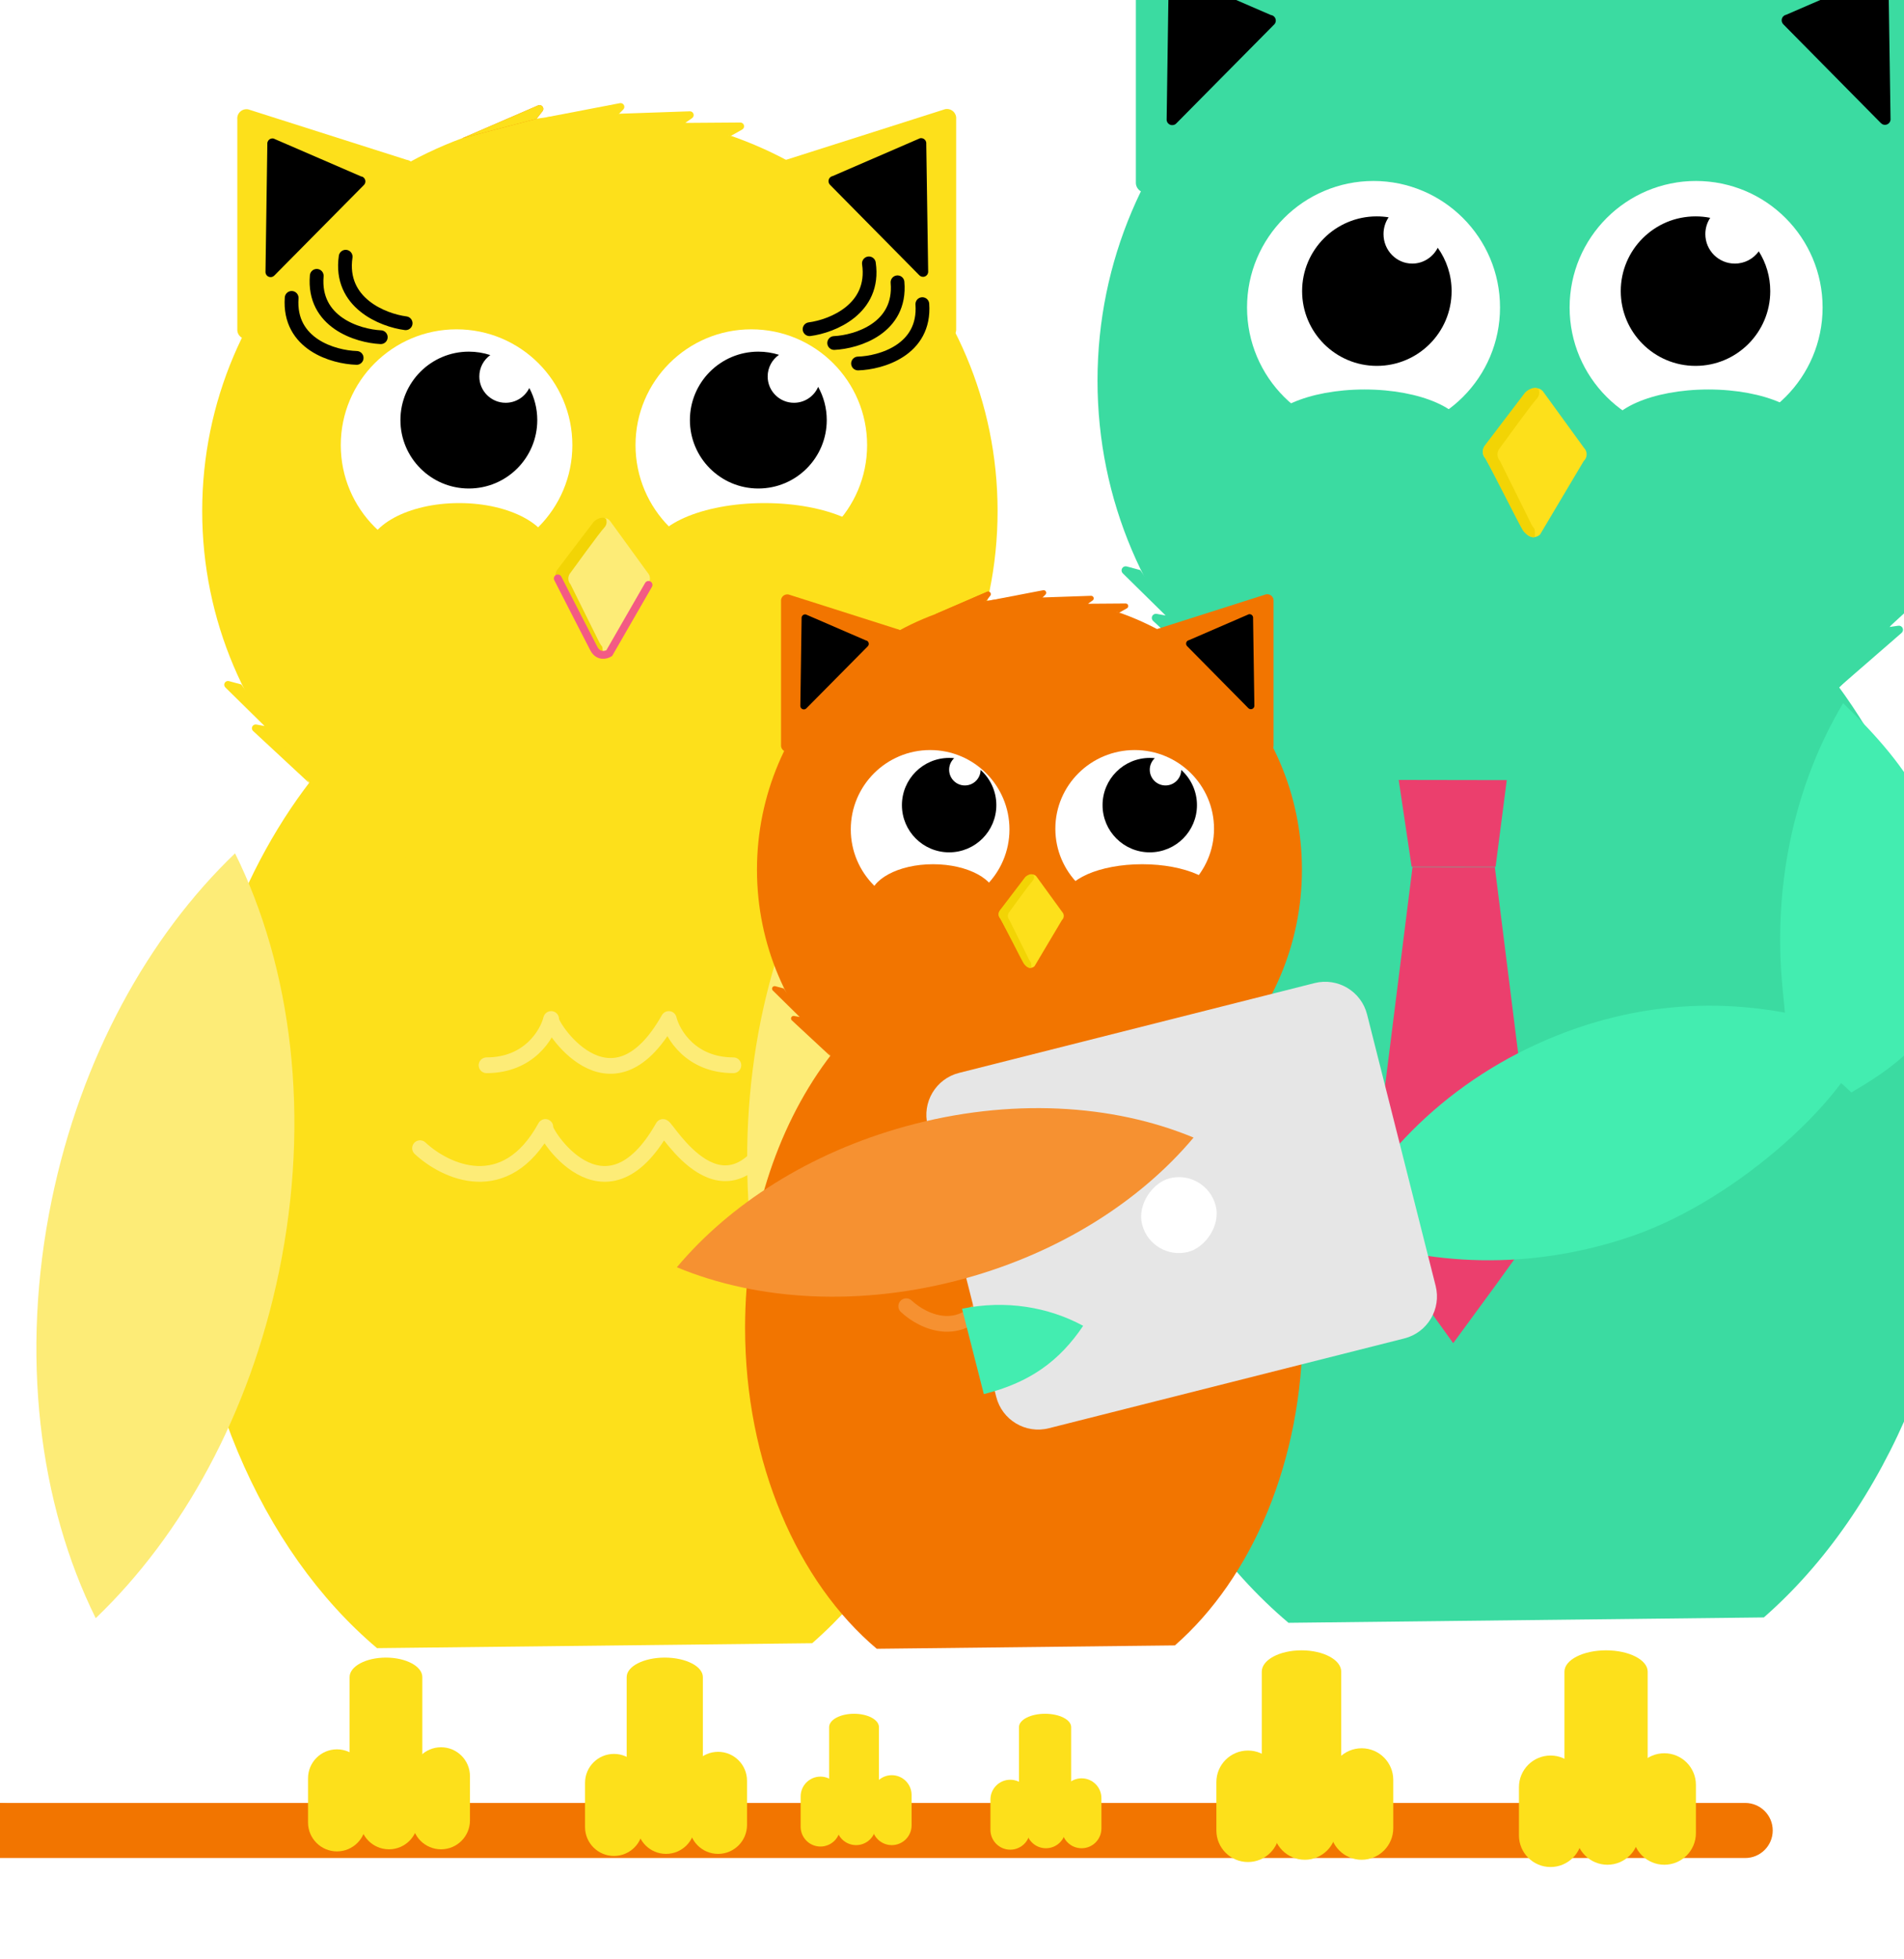 <svg width="484" height="498" viewBox="0 0 484 498" fill="none" xmlns="http://www.w3.org/2000/svg">
<path d="M-479.143 458.272H443.63C447.496 458.272 450.63 461.406 450.63 465.272C450.63 469.138 447.496 472.272 443.63 472.272H-479.143C-483.009 472.272 -486.143 469.138 -486.143 465.272C-486.143 461.406 -483.009 458.272 -479.143 458.272Z" fill="#F27500"/>
<path d="M-372.582 479.272L61.859 461.429L-35.142 456.581L-409.732 447.272L-461.328 461.429L-372.582 479.272Z" fill="#F27500"/>
<g filter="url(#filter0_i)">
<g clip-path="url(#clip0)" filter="url(#filter1_i)">
<path d="M75.838 429.922C46.517 405.17 26.989 361.088 26.989 310.821C26.989 233.409 73.308 170.657 130.436 170.657C187.563 170.657 233.883 233.409 233.883 310.821C233.883 360.265 214.987 403.716 186.46 428.673" fill="#FDE01B"/>
<path d="M132.494 241.885C188.327 241.885 233.588 196.671 233.588 140.897C233.588 85.122 188.327 39.908 132.494 39.908C76.661 39.908 31.4 85.122 31.4 140.897C31.4 196.671 76.661 241.885 132.494 241.885Z" fill="#FDE01B"/>
<path d="M203.679 212.477L218.501 199.595C218.662 199.461 218.773 199.278 218.82 199.074C218.866 198.87 218.844 198.657 218.757 198.467C218.67 198.277 218.523 198.121 218.339 198.022C218.155 197.923 217.943 197.887 217.737 197.92L215.619 198.229L225.912 188.769C226.067 188.626 226.171 188.435 226.206 188.228C226.241 188.02 226.207 187.806 226.108 187.62C226.009 187.434 225.851 187.285 225.658 187.198C225.466 187.111 225.25 187.09 225.045 187.138L221.869 187.902" fill="#FDEC77"/>
<path d="M58.751 210.186L44.326 196.789C44.178 196.648 44.079 196.462 44.045 196.261C44.01 196.059 44.041 195.852 44.133 195.669C44.226 195.487 44.374 195.339 44.557 195.247C44.74 195.155 44.947 195.124 45.149 195.159L47.252 195.54L37.282 185.728C37.131 185.58 37.033 185.385 37.005 185.175C36.976 184.966 37.018 184.752 37.124 184.569C37.23 184.385 37.394 184.243 37.591 184.163C37.787 184.083 38.004 184.07 38.209 184.127L41.355 184.979" fill="#FDE01B"/>
<path d="M135.008 143.32L144.61 156.541C144.81 156.745 144.968 156.988 145.073 157.254C145.178 157.52 145.228 157.805 145.221 158.091C145.214 158.377 145.15 158.659 145.033 158.92C144.915 159.181 144.746 159.416 144.537 159.611L134.376 176.709C133.956 177.107 133.395 177.322 132.817 177.308C132.238 177.294 131.688 177.053 131.288 176.635L121.686 159.008C121.278 158.598 121.049 158.044 121.049 157.466C121.049 156.888 121.278 156.334 121.686 155.924L131.861 143.335C132.061 143.118 132.304 142.944 132.574 142.825C132.844 142.706 133.136 142.644 133.431 142.642C133.727 142.641 134.019 142.7 134.291 142.817C134.562 142.934 134.806 143.105 135.008 143.32Z" fill="#FDEC77"/>
<path d="M125.024 159.526C124.666 159.121 124.468 158.598 124.468 158.057C124.468 157.516 124.666 156.994 125.024 156.588C125.024 156.588 132.603 146.117 133.584 145.137C134.564 144.157 134.074 142.932 134.074 142.932C133.339 142.094 131.656 142.868 130.891 143.676L121.575 155.92C121.214 156.324 121.085 157.146 121.085 157.391C121.085 157.636 121.229 158.499 121.575 158.861C121.922 159.223 129.62 174.577 130.377 175.728C131.133 176.88 132.83 177.681 133.094 177.241C133.357 176.801 133.094 175.41 133.094 175.41C132.862 175.122 132.546 174.661 132.377 174.333L125.024 159.526Z" fill="#F2D405"/>
<g filter="url(#filter2_i)">
<path d="M170.985 149.577C187.241 149.577 200.419 136.398 200.419 120.142C200.419 103.886 187.241 90.708 170.985 90.708C154.729 90.708 141.55 103.886 141.55 120.142C141.55 136.398 154.729 149.577 170.985 149.577Z" fill="white"/>
</g>
<path fill-rule="evenodd" clip-rule="evenodd" d="M178.021 101.19C176.364 100.666 174.599 100.383 172.769 100.383C163.163 100.383 155.375 108.17 155.375 117.776C155.375 127.382 163.163 135.169 172.769 135.169C182.374 135.169 190.162 127.382 190.162 117.776C190.162 114.712 189.369 111.833 187.978 109.333C186.954 111.713 184.587 113.379 181.831 113.379C178.136 113.379 175.141 110.384 175.141 106.69C175.141 104.411 176.281 102.398 178.021 101.19Z" fill="black"/>
<g filter="url(#filter3_i)">
<path d="M96.061 149.577C112.317 149.577 125.495 136.398 125.495 120.142C125.495 103.886 112.317 90.708 96.061 90.708C79.805 90.708 66.626 103.886 66.626 120.142C66.626 136.398 79.805 149.577 96.061 149.577Z" fill="white"/>
</g>
<path d="M178.74 55.552L219.045 96.403C219.362 96.722 219.764 96.943 220.203 97.04C220.643 97.138 221.101 97.108 221.523 96.953C221.946 96.799 222.315 96.526 222.587 96.168C222.86 95.81 223.023 95.382 223.059 94.934V41.274C223.094 40.91 223.042 40.543 222.91 40.203C222.777 39.862 222.567 39.557 222.296 39.312C222.025 39.066 221.7 38.888 221.347 38.79C220.995 38.692 220.625 38.677 220.265 38.747L179.99 51.571C179.562 51.641 179.163 51.828 178.836 52.112C178.509 52.395 178.267 52.764 178.137 53.177C178.008 53.59 177.995 54.03 178.102 54.45C178.208 54.869 178.429 55.251 178.74 55.552Z" fill="#FDE01B"/>
<path d="M191.019 58.005L213.693 80.965C213.867 81.147 214.09 81.274 214.335 81.333C214.58 81.391 214.837 81.378 215.074 81.294C215.312 81.21 215.52 81.06 215.674 80.861C215.828 80.662 215.922 80.422 215.943 80.171L215.458 47.605C215.485 47.397 215.463 47.185 215.391 46.987C215.32 46.789 215.203 46.61 215.049 46.467C214.895 46.323 214.709 46.218 214.507 46.161C214.304 46.103 214.091 46.095 213.884 46.137L191.695 55.743C191.454 55.786 191.229 55.895 191.046 56.058C190.864 56.221 190.73 56.432 190.66 56.666C190.59 56.901 190.586 57.15 190.649 57.387C190.713 57.623 190.84 57.837 191.019 58.005Z" fill="black"/>
<path d="M84.689 55.626L44.325 96.462C44.01 96.782 43.609 97.005 43.17 97.104C42.731 97.202 42.273 97.172 41.851 97.017C41.428 96.862 41.06 96.588 40.789 96.229C40.519 95.87 40.358 95.441 40.326 94.993V41.333C40.288 40.968 40.337 40.6 40.468 40.258C40.6 39.916 40.81 39.609 41.082 39.363C41.354 39.117 41.68 38.939 42.034 38.842C42.388 38.745 42.76 38.733 43.119 38.806L83.395 51.63C83.829 51.691 84.237 51.873 84.573 52.155C84.908 52.437 85.158 52.807 85.293 53.224C85.427 53.64 85.442 54.087 85.336 54.511C85.229 54.936 85.005 55.322 84.689 55.626Z" fill="#FDE01B"/>
<path d="M72.411 58.123L49.736 81.038C49.562 81.22 49.339 81.348 49.094 81.406C48.849 81.464 48.593 81.451 48.355 81.367C48.117 81.283 47.909 81.133 47.755 80.934C47.601 80.735 47.508 80.496 47.486 80.245L47.957 47.679C47.929 47.47 47.952 47.258 48.023 47.06C48.094 46.862 48.212 46.684 48.365 46.54C48.519 46.396 48.705 46.291 48.908 46.234C49.111 46.177 49.324 46.168 49.53 46.21L71.734 55.817C71.989 55.847 72.228 55.952 72.424 56.117C72.619 56.282 72.762 56.501 72.834 56.747C72.906 56.992 72.904 57.254 72.829 57.498C72.754 57.743 72.608 57.96 72.411 58.123Z" fill="black"/>
<path d="M135.729 39.967L155.359 39.291C155.564 39.287 155.764 39.348 155.931 39.466C156.098 39.584 156.223 39.752 156.287 39.946C156.351 40.14 156.352 40.35 156.288 40.544C156.224 40.738 156.1 40.906 155.933 41.025L154.183 42.244L168.167 42.141C168.381 42.135 168.592 42.201 168.764 42.329C168.936 42.457 169.06 42.639 169.116 42.846C169.172 43.053 169.157 43.273 169.073 43.47C168.989 43.667 168.84 43.83 168.652 43.933L165.814 45.534" fill="#FDE01B"/>
<path d="M97.424 46.166L116.79 37.793C116.984 37.713 117.2 37.7 117.403 37.755C117.607 37.81 117.786 37.931 117.913 38.099C118.041 38.266 118.109 38.471 118.108 38.681C118.107 38.892 118.036 39.096 117.907 39.262L116.378 41.201" fill="#F27500"/>
<path d="M97.424 46.165L116.79 37.792C116.984 37.713 117.2 37.699 117.403 37.755C117.607 37.81 117.786 37.931 117.913 38.098C118.041 38.266 118.109 38.471 118.108 38.681C118.107 38.891 118.036 39.095 117.907 39.261L116.378 41.2" fill="#FDE01B"/>
<path d="M118.304 40.922L137.596 37.22C137.796 37.186 138.002 37.216 138.184 37.306C138.365 37.396 138.514 37.542 138.607 37.722C138.7 37.902 138.734 38.107 138.703 38.307C138.672 38.507 138.578 38.693 138.434 38.836L136.964 40.305" fill="#FDE01B"/>
<path fill-rule="evenodd" clip-rule="evenodd" d="M104.634 101.254C102.919 100.689 101.087 100.383 99.182 100.383C89.576 100.383 81.789 108.17 81.789 117.776C81.789 127.382 89.576 135.169 99.182 135.169C108.788 135.169 116.576 127.382 116.576 117.776C116.576 114.829 115.843 112.054 114.55 109.622C113.463 111.847 111.178 113.379 108.535 113.379C104.841 113.379 101.845 110.384 101.845 106.69C101.845 104.451 102.945 102.469 104.634 101.254Z" fill="black"/>
<ellipse cx="96.73" cy="151.584" rx="23.414" ry="12.71" fill="#FDE01B"/>
<ellipse cx="174.33" cy="151.584" rx="28.765" ry="12.71" fill="#FDE01B"/>
<path d="M86.775 302.846C93.147 308.809 108.44 316.079 118.634 297.454C117.654 298.189 133.584 323.922 148.533 297.454C149.513 297.454 164.217 323.922 177.696 297.454" stroke="#FDEC77" stroke-width="4" stroke-linecap="round" stroke-linejoin="round"/>
<path d="M103.685 281.77C114.468 281.77 119.125 273.927 120.105 270.006C119.125 270.742 135.054 296.474 150.003 270.006C150.984 273.927 155.64 281.77 166.423 281.77" stroke="#FDEC77" stroke-width="4" stroke-linecap="round" stroke-linejoin="round"/>
<path d="M185.795 94.677C191.527 93.933 202.569 89.545 200.877 77.947" stroke="black" stroke-width="3.5" stroke-linecap="round" stroke-linejoin="round"/>
<path d="M192.051 98.186C197.835 97.901 209.154 94.416 208.149 82.755" stroke="black" stroke-width="3.5" stroke-linecap="round" stroke-linejoin="round"/>
<path d="M198.115 103.393C203.909 103.225 215.29 99.973 214.461 88.304" stroke="black" stroke-width="3.5" stroke-linecap="round" stroke-linejoin="round"/>
<path d="M83.114 93.161C77.32 92.409 66.158 87.974 67.868 76.251" stroke="black" stroke-width="3.5" stroke-linecap="round" stroke-linejoin="round"/>
<path d="M76.791 96.709C70.943 96.421 59.502 92.898 60.518 81.11" stroke="black" stroke-width="3.5" stroke-linecap="round" stroke-linejoin="round"/>
<path d="M70.66 101.972C64.803 101.802 53.3 98.515 54.138 86.72" stroke="black" stroke-width="3.5" stroke-linecap="round" stroke-linejoin="round"/>
<path d="M144.853 159.674L134.862 177.025C134.032 177.538 132.084 178.016 130.939 175.833C129.795 173.649 124.367 163.053 121.797 158.029" stroke="#F35B84" stroke-width="2" stroke-linecap="round"/>
</g>
<path d="M189.895 459.869V448.633C189.895 444.572 186.602 441.28 182.541 441.28C178.48 441.28 175.188 444.572 175.188 448.633V459.869C175.188 463.93 178.48 467.222 182.541 467.222C186.602 467.222 189.895 463.93 189.895 459.869Z" fill="#FDE01B"/>
<path d="M176.659 459.869V448.633C176.659 444.572 173.367 441.28 169.306 441.28C165.245 441.28 161.953 444.572 161.953 448.633V459.869C161.953 463.93 165.245 467.222 169.306 467.222C173.367 467.222 176.659 463.93 176.659 459.869Z" fill="#FDE01B"/>
<path d="M163.423 460.398V449.162C163.423 445.101 160.131 441.809 156.07 441.809C152.009 441.809 148.717 445.101 148.717 449.162V460.398C148.717 464.459 152.009 467.751 156.07 467.751C160.131 467.751 163.423 464.459 163.423 460.398Z" fill="#FDE01B"/>
<path d="M119.467 458.707V447.471C119.467 443.41 116.174 440.118 112.113 440.118C108.052 440.118 104.76 443.41 104.76 447.471V458.707C104.76 462.768 108.052 466.06 112.113 466.06C116.174 466.06 119.467 462.768 119.467 458.707Z" fill="#FDE01B"/>
<path d="M106.231 458.707V447.471C106.231 443.41 102.939 440.118 98.878 440.118C94.817 440.118 91.524 443.41 91.524 447.471V458.707C91.524 462.768 94.817 466.06 98.878 466.06C102.939 466.06 106.231 462.768 106.231 458.707Z" fill="#FDE01B"/>
<path d="M93.01 459.236V448C93.01 443.939 89.718 440.647 85.657 440.647C81.596 440.647 78.303 443.939 78.303 448V459.236C78.303 463.297 81.596 466.589 85.657 466.589C89.718 466.589 93.01 463.297 93.01 459.236Z" fill="#FDE01B"/>
<path d="M178.67 422.29C178.67 419.55 174.334 417.33 168.986 417.33C163.637 417.33 159.301 419.55 159.301 422.29V446.707C159.301 449.446 163.637 451.666 168.986 451.666C174.334 451.666 178.67 449.446 178.67 446.707V422.29Z" fill="#FDE01B"/>
<path d="M107.357 422.29C107.357 419.55 103.218 417.33 98.112 417.33C93.007 417.33 88.868 419.55 88.868 422.29V446.707C88.868 449.446 93.007 451.666 98.112 451.666C103.218 451.666 107.357 449.446 107.357 446.707V422.29Z" fill="#FDE01B"/>
<g filter="url(#filter4_d)">
<path d="M69.924 315.255C62.444 351.466 45.31 382.276 23.332 403.308C8.932 374.247 4.048 336.262 12.156 296.97C19.639 260.744 36.77 229.949 58.751 208.903C73.141 237.933 78.039 275.92 69.924 315.255Z" fill="#FDEC77"/>
</g>
<g filter="url(#filter5_d)">
<path d="M251.041 309.126C255.713 345.805 249.502 380.508 235.536 407.531C212.486 384.714 195.543 350.369 190.465 310.571C185.79 273.878 192.004 239.19 205.968 212.151C228.998 234.942 245.956 269.285 251.041 309.126Z" fill="#FDEC77"/>
</g>
</g>
<g filter="url(#filter6_i)">
<g clip-path="url(#clip1)" filter="url(#filter7_i)">
<path d="M306.532 429.481C274.502 402.443 253.171 354.288 253.171 299.378C253.171 214.815 303.769 146.265 366.174 146.265C428.579 146.265 479.177 214.815 479.177 299.378C479.177 353.39 458.536 400.854 427.374 428.117" fill="#3BDBA1"/>
<path d="M368.422 224.073C429.413 224.073 478.855 174.683 478.855 113.756C478.855 52.829 429.413 3.438 368.422 3.438C307.432 3.438 257.989 52.829 257.989 113.756C257.989 174.683 307.432 224.073 368.422 224.073Z" fill="#3BDBA1"/>
<path d="M446.183 191.949L462.375 177.877C462.55 177.73 462.672 177.53 462.722 177.308C462.773 177.085 462.749 176.852 462.654 176.644C462.559 176.437 462.399 176.266 462.198 176.158C461.996 176.05 461.765 176.011 461.54 176.047L459.226 176.384L470.471 166.05C470.64 165.894 470.753 165.686 470.791 165.459C470.83 165.232 470.792 164.999 470.684 164.795C470.575 164.592 470.403 164.43 470.193 164.335C469.983 164.24 469.747 164.217 469.523 164.269L466.053 165.104" fill="#3BDBA1"/>
<path d="M287.867 189.446L272.109 174.811C271.947 174.657 271.84 174.455 271.802 174.234C271.764 174.014 271.798 173.788 271.899 173.588C272 173.389 272.162 173.227 272.362 173.127C272.561 173.026 272.788 172.992 273.008 173.03L275.305 173.447L264.415 162.729C264.249 162.567 264.143 162.354 264.111 162.125C264.08 161.896 264.126 161.663 264.242 161.462C264.358 161.262 264.537 161.106 264.752 161.018C264.966 160.931 265.204 160.917 265.427 160.98L268.864 161.91" fill="#3BDBA1"/>
<path d="M371.168 116.403L381.658 130.845C381.876 131.068 382.048 131.333 382.163 131.624C382.277 131.915 382.333 132.226 382.325 132.539C382.318 132.851 382.248 133.159 382.119 133.444C381.991 133.729 381.807 133.986 381.577 134.199L370.478 152.876C370.019 153.311 369.407 153.546 368.775 153.531C368.143 153.516 367.542 153.252 367.105 152.796L356.615 133.541C356.17 133.093 355.92 132.487 355.92 131.856C355.92 131.225 356.17 130.619 356.615 130.171L367.731 116.419C367.949 116.182 368.214 115.992 368.51 115.862C368.805 115.732 369.124 115.664 369.446 115.662C369.769 115.661 370.088 115.726 370.385 115.853C370.681 115.981 370.948 116.168 371.168 116.403Z" fill="#FDE01B"/>
<path d="M360.262 134.106C359.871 133.663 359.654 133.093 359.654 132.502C359.654 131.91 359.871 131.34 360.262 130.897C360.262 130.897 368.542 119.459 369.613 118.388C370.683 117.317 370.148 115.979 370.148 115.979C369.345 115.064 367.507 115.91 366.672 116.792L356.495 130.167C356.1 130.608 355.96 131.506 355.96 131.773C355.96 132.041 356.117 132.984 356.495 133.38C356.873 133.775 365.283 150.547 366.109 151.805C366.936 153.063 368.79 153.938 369.077 153.458C369.365 152.977 369.077 151.457 369.077 151.457C368.825 151.143 368.479 150.639 368.294 150.281L360.262 134.106Z" fill="#F2D405"/>
<g filter="url(#filter8_i)">
<path d="M410.153 123.307C427.911 123.307 442.307 108.912 442.307 91.154C442.307 73.396 427.911 59 410.153 59C392.395 59 378 73.396 378 91.154C378 108.912 392.395 123.307 410.153 123.307Z" fill="white"/>
</g>
<path fill-rule="evenodd" clip-rule="evenodd" d="M413.74 72.368C412.531 72.127 411.28 72 410 72C399.507 72 391 80.507 391 91C391 101.493 399.507 110 410 110C420.493 110 429 101.493 429 91C429 87.282 427.932 83.813 426.086 80.884C424.724 82.772 422.505 84 420 84C415.858 84 412.5 80.642 412.5 76.5C412.5 74.973 412.956 73.553 413.74 72.368Z" fill="black"/>
<g filter="url(#filter9_i)">
<path d="M328.154 123.307C345.912 123.307 360.307 108.912 360.307 91.154C360.307 73.396 345.912 59 328.154 59C310.396 59 296 73.396 296 91.154C296 108.912 310.396 123.307 328.154 123.307Z" fill="white"/>
</g>
<path d="M418.94 20.527L462.969 65.151C463.315 65.5 463.754 65.742 464.234 65.848C464.714 65.955 465.214 65.922 465.676 65.753C466.138 65.584 466.541 65.286 466.838 64.895C467.136 64.504 467.315 64.036 467.354 63.547V4.93C467.391 4.533 467.335 4.132 467.191 3.76C467.046 3.388 466.816 3.054 466.52 2.786C466.224 2.518 465.869 2.323 465.484 2.216C465.099 2.109 464.694 2.093 464.302 2.17L420.305 16.178C419.838 16.255 419.402 16.459 419.045 16.769C418.687 17.079 418.423 17.482 418.282 17.933C418.14 18.384 418.127 18.865 418.243 19.323C418.359 19.781 418.6 20.198 418.94 20.527Z" fill="#3BDBA1"/>
<path d="M432.353 23.207L457.122 48.287C457.312 48.486 457.556 48.626 457.824 48.689C458.091 48.753 458.372 48.739 458.631 48.647C458.891 48.556 459.118 48.391 459.286 48.174C459.455 47.956 459.557 47.695 459.58 47.421L459.05 11.847C459.08 11.619 459.055 11.387 458.978 11.171C458.9 10.954 458.772 10.759 458.604 10.602C458.436 10.445 458.232 10.331 458.011 10.268C457.79 10.206 457.557 10.196 457.331 10.242L433.092 20.736C432.828 20.783 432.583 20.902 432.384 21.08C432.184 21.258 432.038 21.488 431.961 21.744C431.884 22.001 431.881 22.273 431.95 22.531C432.019 22.79 432.159 23.023 432.353 23.207Z" fill="black"/>
<path d="M316.201 20.608L272.108 65.216C271.764 65.566 271.326 65.809 270.846 65.917C270.367 66.025 269.866 65.992 269.405 65.822C268.944 65.653 268.542 65.354 268.246 64.962C267.951 64.57 267.775 64.101 267.739 63.611V4.995C267.698 4.596 267.752 4.194 267.895 3.82C268.039 3.446 268.269 3.112 268.566 2.843C268.863 2.574 269.219 2.379 269.606 2.273C269.992 2.168 270.399 2.154 270.791 2.235L314.788 16.243C315.262 16.31 315.708 16.509 316.074 16.816C316.44 17.124 316.713 17.529 316.86 17.984C317.008 18.439 317.024 18.926 316.908 19.39C316.791 19.854 316.546 20.276 316.201 20.608Z" fill="#3BDBA1"/>
<path d="M302.788 23.335L278.019 48.367C277.829 48.566 277.586 48.706 277.318 48.77C277.05 48.833 276.77 48.819 276.51 48.727C276.251 48.636 276.023 48.471 275.855 48.254C275.687 48.036 275.585 47.775 275.562 47.501L276.076 11.927C276.046 11.699 276.07 11.467 276.148 11.251C276.226 11.034 276.354 10.839 276.522 10.682C276.69 10.526 276.893 10.411 277.114 10.348C277.336 10.286 277.569 10.277 277.794 10.322L302.05 20.816C302.327 20.849 302.589 20.964 302.803 21.144C303.016 21.325 303.172 21.564 303.25 21.832C303.329 22.101 303.327 22.386 303.245 22.653C303.163 22.92 303.004 23.157 302.788 23.335Z" fill="black"/>
<path d="M371.955 3.502L393.4 2.764C393.623 2.759 393.842 2.826 394.024 2.955C394.207 3.084 394.343 3.268 394.413 3.479C394.483 3.691 394.484 3.92 394.414 4.132C394.344 4.344 394.208 4.528 394.026 4.657L392.115 5.989L407.39 5.877C407.625 5.87 407.854 5.943 408.042 6.083C408.231 6.222 408.366 6.421 408.427 6.647C408.488 6.873 408.472 7.113 408.38 7.329C408.288 7.544 408.126 7.722 407.92 7.835L404.82 9.584" fill="#3BDBA1"/>
<path d="M330.112 10.274L351.267 1.127C351.48 1.04 351.715 1.026 351.937 1.086C352.159 1.147 352.355 1.279 352.494 1.461C352.633 1.644 352.708 1.868 352.707 2.098C352.706 2.328 352.629 2.551 352.488 2.732L350.817 4.85" fill="#F27500"/>
<path d="M330.112 10.273L351.267 1.127C351.48 1.04 351.715 1.025 351.937 1.086C352.159 1.146 352.355 1.278 352.494 1.461C352.633 1.644 352.708 1.867 352.707 2.097C352.706 2.327 352.629 2.55 352.488 2.731L350.817 4.85" fill="#3BDBA1"/>
<path d="M352.921 4.545L373.996 0.502C374.214 0.464 374.439 0.497 374.637 0.596C374.836 0.694 374.998 0.853 375.1 1.05C375.202 1.246 375.239 1.47 375.205 1.689C375.171 1.908 375.068 2.11 374.911 2.267L373.305 3.871" fill="#3BDBA1"/>
<path fill-rule="evenodd" clip-rule="evenodd" d="M331.989 72.234C331.015 72.08 330.017 72 329 72C318.507 72 310 80.507 310 91C310 101.493 318.507 110 329 110C339.493 110 348 101.493 348 91C348 86.89 346.695 83.085 344.477 79.976C343.256 82.368 340.813 84 338 84C333.964 84 330.692 80.642 330.692 76.5C330.692 74.915 331.171 73.445 331.989 72.234Z" fill="black"/>
<path d="M438.644 127.43C438.644 128.844 437.997 130.23 436.75 131.533C435.5 132.839 433.668 134.037 431.365 135.054C426.762 137.089 420.367 138.36 413.276 138.36C406.186 138.36 399.791 137.089 395.188 135.054C392.885 134.037 391.053 132.839 389.803 131.533C388.556 130.23 387.909 128.844 387.909 127.43C387.909 126.015 388.556 124.63 389.803 123.327C391.053 122.021 392.885 120.822 395.188 119.805C399.791 117.771 406.186 116.5 413.276 116.5C420.367 116.5 426.762 117.771 431.365 119.805C433.668 120.822 435.5 122.021 436.75 123.327C437.997 124.63 438.644 126.015 438.644 127.43Z" fill="#3BDBA1" stroke="#3BDBA1"/>
<path d="M351.235 127.43C351.235 128.844 350.588 130.23 349.341 131.533C348.091 132.839 346.259 134.037 343.956 135.054C339.353 137.089 332.958 138.36 325.867 138.36C318.777 138.36 312.382 137.089 307.778 135.054C305.476 134.037 303.644 132.839 302.394 131.533C301.147 130.23 300.5 128.844 300.5 127.43C300.5 126.015 301.147 124.63 302.394 123.327C303.644 122.021 305.476 120.822 307.778 119.805C312.382 117.771 318.777 116.5 325.867 116.5C332.958 116.5 339.353 117.771 343.956 119.805C346.259 120.822 348.091 122.021 349.341 123.327C350.588 124.63 351.235 126.015 351.235 127.43Z" fill="#3BDBA1" stroke="#3BDBA1"/>
<path d="M318.48 290.666C325.441 297.18 342.146 305.122 353.282 284.776C352.212 285.579 369.613 313.688 385.943 284.776C387.014 284.776 403.076 313.688 417.8 284.776" stroke="#43EDB0" stroke-width="4" stroke-linecap="round" stroke-linejoin="round"/>
<g filter="url(#filter10_d)">
<path d="M476.07 252.05C477.016 276.582 450.683 289.108 448.632 290.699C430.873 273.511 434.1 294.025 431.154 264.437C428.444 237.157 434.636 211.642 446.531 191.734C464.276 208.902 473.12 222.43 476.07 252.05Z" fill="#43EDB0"/>
</g>
</g>
<g filter="url(#filter11_d)">
<path d="M245.884 263.862C246.773 290.586 242.226 276.409 245.884 334.967C270.262 316.554 297.748 286.181 296.793 257.184C295.904 230.449 306.233 208.456 284.03 190.302C259.67 208.694 244.929 234.833 245.884 263.862Z" fill="#43EDB0"/>
</g>
<path d="M431.104 461.95V449.677C431.104 445.241 427.508 441.644 423.072 441.644C418.635 441.644 415.039 445.241 415.039 449.677V461.95C415.039 466.387 418.635 469.983 423.072 469.983C427.508 469.983 431.104 466.387 431.104 461.95Z" fill="#FDE01B"/>
<path d="M416.646 461.95V449.677C416.646 445.241 413.049 441.644 408.613 441.644C404.177 441.644 400.581 445.241 400.581 449.677V461.95C400.581 466.387 404.177 469.983 408.613 469.983C413.049 469.983 416.646 466.387 416.646 461.95Z" fill="#FDE01B"/>
<path d="M402.187 462.529V450.255C402.187 445.819 398.591 442.223 394.155 442.223C389.719 442.223 386.122 445.819 386.122 450.255V462.529C386.122 466.965 389.719 470.561 394.155 470.561C398.591 470.561 402.187 466.965 402.187 462.529Z" fill="#FDE01B"/>
<path d="M354.17 460.681V448.407C354.17 443.971 350.573 440.375 346.137 440.375C341.701 440.375 338.105 443.971 338.105 448.407V460.681C338.105 465.117 341.701 468.714 346.137 468.714C350.573 468.714 354.17 465.117 354.17 460.681Z" fill="#FDE01B"/>
<path d="M339.711 460.681V448.407C339.711 443.971 336.115 440.375 331.679 440.375C327.243 440.375 323.646 443.971 323.646 448.407V460.681C323.646 465.117 327.243 468.714 331.679 468.714C336.115 468.714 339.711 465.117 339.711 460.681Z" fill="#FDE01B"/>
<path d="M325.269 461.259V448.985C325.269 444.549 321.672 440.953 317.236 440.953C312.8 440.953 309.204 444.549 309.204 448.985V461.259C309.204 465.695 312.8 469.292 317.236 469.292C321.672 469.292 325.269 465.695 325.269 461.259Z" fill="#FDE01B"/>
<path d="M418.843 420.9C418.843 417.907 414.106 415.482 408.264 415.482C402.421 415.482 397.684 417.907 397.684 420.9V447.572C397.684 450.564 402.421 452.99 408.264 452.99C414.106 452.99 418.843 450.564 418.843 447.572V420.9Z" fill="#FDE01B"/>
<path d="M340.942 420.9C340.942 417.907 336.42 415.482 330.843 415.482C325.266 415.482 320.745 417.907 320.745 420.9V447.572C320.745 450.564 325.266 452.99 330.843 452.99C336.42 452.99 340.942 450.564 340.942 447.572V420.9Z" fill="#FDE01B"/>
<g filter="url(#filter12_d)">
<path d="M391.359 303.175L379.988 212.374L369.286 212.393L359.07 212.374L347.666 303.174L369.406 333.41L380.271 318.583L391.359 303.175Z" fill="#EB3F6D"/>
</g>
<g filter="url(#filter13_d)">
<path d="M380.182 212.296L383.022 190.291L355.55 190.245L358.836 212.296H380.182Z" fill="#EB3F6D"/>
</g>
</g>
<g clip-path="url(#clip2)" filter="url(#filter14_i)">
<path d="M201.87 440.085C181.781 423.126 168.401 392.922 168.401 358.482C168.401 305.442 200.138 262.446 239.279 262.446C278.421 262.446 310.157 305.442 310.157 358.482C310.157 392.359 297.211 422.13 277.665 439.229" fill="#F27500"/>
<path d="M240.689 311.249C278.944 311.249 309.955 280.27 309.955 242.055C309.955 203.841 278.944 172.862 240.689 172.862C202.435 172.862 171.424 203.841 171.424 242.055C171.424 280.27 202.435 311.249 240.689 311.249Z" fill="#F27500"/>
<path d="M289.463 291.1L299.618 282.273C299.728 282.181 299.805 282.056 299.836 281.916C299.868 281.777 299.853 281.631 299.793 281.5C299.734 281.37 299.633 281.263 299.507 281.196C299.381 281.128 299.236 281.103 299.094 281.126L297.644 281.337L304.696 274.856C304.802 274.758 304.873 274.627 304.897 274.485C304.921 274.342 304.898 274.196 304.83 274.068C304.762 273.941 304.654 273.839 304.522 273.78C304.39 273.72 304.243 273.706 304.102 273.739L301.926 274.262" fill="#F27500"/>
<path d="M190.163 289.53L180.28 280.351C180.178 280.254 180.111 280.127 180.087 279.989C180.064 279.851 180.085 279.709 180.148 279.584C180.211 279.459 180.313 279.357 180.438 279.294C180.563 279.231 180.706 279.21 180.844 279.234L182.285 279.495L175.454 272.772C175.35 272.671 175.283 272.537 175.264 272.394C175.244 272.25 175.273 272.104 175.346 271.978C175.418 271.852 175.531 271.754 175.665 271.7C175.8 271.645 175.949 271.636 176.089 271.675L178.245 272.259" fill="#F27500"/>
<path d="M242.412 243.716L248.991 252.774C249.128 252.914 249.236 253.081 249.308 253.263C249.38 253.445 249.414 253.64 249.41 253.836C249.405 254.032 249.361 254.226 249.28 254.404C249.2 254.583 249.084 254.744 248.941 254.878L241.979 266.593C241.691 266.865 241.307 267.013 240.91 267.003C240.514 266.994 240.137 266.828 239.863 266.542L233.284 254.465C233.005 254.184 232.848 253.804 232.848 253.408C232.848 253.012 233.005 252.632 233.284 252.351L240.256 243.726C240.393 243.577 240.559 243.458 240.744 243.377C240.929 243.295 241.129 243.252 241.332 243.251C241.534 243.25 241.734 243.291 241.92 243.371C242.106 243.451 242.273 243.569 242.412 243.716Z" fill="#FDE01B"/>
<path d="M235.571 254.82C235.326 254.542 235.19 254.184 235.19 253.813C235.19 253.442 235.326 253.085 235.571 252.807C235.571 252.807 240.764 245.633 241.436 244.961C242.108 244.289 241.772 243.45 241.772 243.45C241.268 242.876 240.115 243.406 239.591 243.96L233.208 252.349C232.96 252.626 232.872 253.189 232.872 253.357C232.872 253.524 232.971 254.116 233.208 254.364C233.446 254.612 238.721 265.132 239.239 265.921C239.757 266.71 240.92 267.259 241.1 266.957C241.281 266.656 241.1 265.702 241.1 265.702C240.942 265.505 240.725 265.189 240.609 264.965L235.571 254.82Z" fill="#F2D405"/>
<g filter="url(#filter15_i)">
<path d="M267.439 247.648C278.577 247.648 287.606 238.694 287.606 227.648C287.606 216.602 278.577 207.648 267.439 207.648C256.301 207.648 247.271 216.602 247.271 227.648C247.271 238.694 256.301 247.648 267.439 247.648Z" fill="white"/>
</g>
<path fill-rule="evenodd" clip-rule="evenodd" d="M272.551 213.716C272.131 213.671 271.704 213.648 271.271 213.648C264.644 213.648 259.271 219.021 259.271 225.648C259.271 232.276 264.644 237.648 271.271 237.648C277.899 237.648 283.271 232.276 283.271 225.648C283.271 222.094 281.726 218.901 279.271 216.703C279.241 218.887 277.462 220.648 275.271 220.648C273.062 220.648 271.271 218.857 271.271 216.648C271.271 215.49 271.764 214.446 272.551 213.716Z" fill="black"/>
<g filter="url(#filter16_i)">
<path d="M215.439 247.983C226.577 247.983 235.606 238.954 235.606 227.816C235.606 216.677 226.577 207.648 215.439 207.648C204.301 207.648 195.271 216.677 195.271 227.816C195.271 238.954 204.301 247.983 215.439 247.983Z" fill="white"/>
</g>
<path d="M272.375 183.58L299.991 211.57C300.208 211.788 300.484 211.94 300.785 212.007C301.086 212.074 301.399 212.053 301.689 211.947C301.978 211.841 302.231 211.654 302.418 211.409C302.604 211.164 302.717 210.87 302.741 210.563V173.798C302.765 173.548 302.73 173.297 302.639 173.064C302.548 172.83 302.404 172.621 302.218 172.453C302.032 172.285 301.81 172.163 301.568 172.096C301.327 172.029 301.073 172.019 300.827 172.067L273.232 180.853C272.939 180.901 272.665 181.029 272.441 181.223C272.217 181.418 272.051 181.67 271.962 181.953C271.873 182.236 271.865 182.538 271.938 182.825C272.011 183.113 272.162 183.374 272.375 183.58Z" fill="#F27500"/>
<path d="M280.788 185.262L296.324 200.992C296.443 201.117 296.596 201.205 296.764 201.245C296.932 201.285 297.108 201.275 297.27 201.218C297.433 201.161 297.576 201.057 297.681 200.921C297.787 200.785 297.851 200.621 297.866 200.449L297.533 178.136C297.552 177.993 297.536 177.848 297.488 177.712C297.439 177.576 297.359 177.454 297.253 177.356C297.148 177.257 297.02 177.185 296.881 177.146C296.743 177.107 296.596 177.101 296.455 177.129L281.252 183.712C281.086 183.741 280.933 183.816 280.807 183.928C280.682 184.039 280.59 184.183 280.542 184.344C280.494 184.505 280.492 184.676 280.535 184.838C280.579 185 280.666 185.146 280.788 185.262Z" fill="black"/>
<path d="M207.936 183.631L180.28 211.61C180.063 211.83 179.789 211.983 179.488 212.05C179.187 212.118 178.873 212.097 178.584 211.991C178.295 211.884 178.042 211.697 177.857 211.451C177.672 211.205 177.561 210.911 177.539 210.604V173.838C177.513 173.588 177.547 173.336 177.637 173.102C177.727 172.867 177.871 172.657 178.058 172.489C178.244 172.32 178.467 172.198 178.71 172.131C178.952 172.065 179.207 172.057 179.453 172.107L207.049 180.893C207.346 180.935 207.626 181.06 207.856 181.253C208.085 181.446 208.256 181.7 208.349 181.985C208.441 182.271 208.452 182.576 208.378 182.867C208.305 183.158 208.152 183.423 207.936 183.631Z" fill="#F27500"/>
<path d="M199.523 185.342L183.987 201.043C183.868 201.167 183.715 201.255 183.547 201.295C183.379 201.335 183.203 201.325 183.04 201.268C182.878 201.211 182.735 201.108 182.629 200.971C182.524 200.835 182.46 200.671 182.445 200.499L182.768 178.186C182.749 178.043 182.764 177.898 182.813 177.762C182.862 177.626 182.942 177.504 183.048 177.406C183.153 177.307 183.28 177.235 183.419 177.196C183.558 177.157 183.704 177.151 183.846 177.18L199.059 183.762C199.233 183.783 199.398 183.854 199.531 183.968C199.665 184.081 199.763 184.231 199.812 184.399C199.862 184.567 199.86 184.746 199.809 184.914C199.757 185.082 199.658 185.23 199.523 185.342Z" fill="black"/>
<path d="M242.906 172.902L256.356 172.439C256.496 172.436 256.633 172.478 256.748 172.559C256.862 172.64 256.948 172.755 256.992 172.888C257.036 173.021 257.036 173.164 256.992 173.297C256.948 173.43 256.863 173.546 256.749 173.627L255.55 174.462L265.131 174.392C265.278 174.388 265.422 174.433 265.54 174.521C265.658 174.608 265.743 174.733 265.781 174.875C265.82 175.017 265.809 175.167 265.752 175.302C265.694 175.437 265.593 175.549 265.464 175.62L263.519 176.717" fill="#F27500"/>
<path d="M216.66 177.149L229.929 171.413C230.063 171.358 230.211 171.349 230.35 171.387C230.489 171.425 230.612 171.507 230.699 171.622C230.786 171.737 230.833 171.877 230.833 172.021C230.832 172.165 230.783 172.305 230.695 172.419L229.647 173.748" fill="#F27500"/>
<path d="M216.66 177.149L229.929 171.412C230.063 171.358 230.211 171.349 230.35 171.386C230.489 171.424 230.612 171.507 230.699 171.622C230.786 171.737 230.833 171.877 230.833 172.021C230.832 172.165 230.783 172.305 230.695 172.419L229.647 173.747" fill="#F27500"/>
<path d="M230.967 173.556L244.185 171.02C244.322 170.997 244.463 171.017 244.588 171.079C244.712 171.141 244.814 171.241 244.878 171.364C244.942 171.487 244.965 171.628 244.944 171.765C244.922 171.902 244.858 172.029 244.76 172.127L243.752 173.134" fill="#F27500"/>
<path fill-rule="evenodd" clip-rule="evenodd" d="M221.551 213.716C221.131 213.671 220.704 213.648 220.271 213.648C213.644 213.648 208.271 219.021 208.271 225.648C208.271 232.276 213.644 237.648 220.271 237.648C226.899 237.648 232.271 232.276 232.271 225.648C232.271 222.094 230.726 218.901 228.271 216.703C228.241 218.887 226.462 220.648 224.271 220.648C222.062 220.648 220.271 218.857 220.271 216.648C220.271 215.49 220.764 214.446 221.551 213.716Z" fill="black"/>
<ellipse cx="216.185" cy="249.378" rx="16.042" ry="8.709" fill="#F27500"/>
<ellipse cx="269.354" cy="249.378" rx="19.709" ry="8.709" fill="#F27500"/>
<path d="M209.365 353.017C213.731 357.103 224.208 362.084 231.193 349.323C230.522 349.827 241.436 367.457 251.679 349.323C252.35 349.323 262.425 367.457 271.66 349.323" stroke="#F69131" stroke-width="4" stroke-linecap="round" stroke-linejoin="round"/>
<path d="M220.951 338.576C228.339 338.576 231.529 333.203 232.201 330.517C231.529 331.02 242.444 348.651 252.686 330.517C253.358 333.203 256.548 338.576 263.936 338.576" stroke="#F69131" stroke-width="4" stroke-linecap="round" stroke-linejoin="round"/>
</g>
<g filter="url(#filter17_i)">
<path d="M279.983 460.751V453.053C279.983 450.27 277.728 448.015 274.945 448.015C272.163 448.015 269.907 450.27 269.907 453.053V460.751C269.907 463.534 272.163 465.789 274.945 465.789C277.728 465.789 279.983 463.534 279.983 460.751Z" fill="#FDE01B"/>
<path d="M270.915 460.751V453.053C270.915 450.27 268.659 448.015 265.876 448.015C263.094 448.015 260.838 450.27 260.838 453.053V460.751C260.838 463.533 263.094 465.789 265.876 465.789C268.659 465.789 270.915 463.533 270.915 460.751Z" fill="#FDE01B"/>
<path d="M261.846 461.114V453.415C261.846 450.633 259.591 448.377 256.808 448.377C254.026 448.377 251.77 450.633 251.77 453.415V461.114C251.77 463.896 254.026 466.152 256.808 466.152C259.591 466.152 261.846 463.896 261.846 461.114Z" fill="#FDE01B"/>
<path d="M231.729 459.955V452.257C231.729 449.474 229.473 447.218 226.691 447.218C223.908 447.218 221.653 449.474 221.653 452.257V459.955C221.653 462.737 223.908 464.993 226.691 464.993C229.473 464.993 231.729 462.737 231.729 459.955Z" fill="#FDE01B"/>
<path d="M222.66 459.955V452.257C222.66 449.474 220.405 447.218 217.622 447.218C214.84 447.218 212.584 449.474 212.584 452.257V459.955C212.584 462.737 214.84 464.993 217.622 464.993C220.405 464.993 222.66 462.737 222.66 459.955Z" fill="#FDE01B"/>
<path d="M213.602 460.317V452.619C213.602 449.836 211.346 447.581 208.563 447.581C205.781 447.581 203.525 449.836 203.525 452.619V460.317C203.525 463.1 205.781 465.355 208.563 465.355C211.346 465.355 213.602 463.1 213.602 460.317Z" fill="#FDE01B"/>
<path d="M272.293 435.003C272.293 433.126 269.322 431.605 265.657 431.605C261.993 431.605 259.022 433.126 259.022 435.003V451.733C259.022 453.609 261.993 455.131 265.657 455.131C269.322 455.131 272.293 453.609 272.293 451.733V435.003Z" fill="#FDE01B"/>
<path d="M223.432 435.003C223.432 433.126 220.596 431.605 217.098 431.605C213.6 431.605 210.764 433.126 210.764 435.003V451.733C210.764 453.609 213.6 455.131 217.098 455.131C220.596 455.131 223.432 453.609 223.432 451.733V435.003Z" fill="#FDE01B"/>
</g>
<path d="M400.797 261.34C426.385 252.507 451.753 254.525 474.376 263.25C471.089 277.417 442.73 304.565 414.968 314.156C389.37 322.994 362.868 322.044 340.234 313.323C351.773 290.224 373.005 270.944 400.797 261.34Z" fill="#43EDB0"/>
<path d="M334.157 249.883C340.047 248.395 346.028 251.964 347.516 257.854L364.944 326.847C366.432 332.737 362.863 338.719 356.973 340.206L266.606 363.034C260.716 364.522 254.735 360.954 253.247 355.063L235.818 286.07C234.33 280.18 237.899 274.199 243.789 272.711L334.157 249.883Z" fill="#E6E6E6"/>
<rect x="306.673" y="297.138" width="19.298" height="19.298" rx="9.649" transform="rotate(75.823 306.673 297.138)" fill="white"/>
<g filter="url(#filter18_d)">
<path d="M275.341 332.997C266.469 328.187 255.585 326.377 244.55 328.653L245.935 334.078L247.32 339.504L250.089 350.354C261.821 347.426 269.344 341.911 275.341 332.997Z" fill="#43EDB0"/>
</g>
<g filter="url(#filter19_d)">
<path d="M230.166 282.305C205.745 289.043 185.457 302.145 172.058 318.113C192.581 326.647 218.774 328.278 245.3 320.959C269.721 314.221 290.008 301.119 303.408 285.151C282.894 276.615 256.701 274.983 230.166 282.305Z" fill="#F69131"/>
</g>
<defs>
<filter id="filter0_i" x="-5.639" y="37.191" width="271.616" height="458.896" filterUnits="userSpaceOnUse" color-interpolation-filters="sRGB">
<feFlood flood-opacity="0" result="BackgroundImageFix"/>
<feBlend mode="normal" in="SourceGraphic" in2="BackgroundImageFix" result="shape"/>
<feColorMatrix in="SourceAlpha" type="matrix" values="0 0 0 0 0 0 0 0 0 0 0 0 0 0 0 0 0 0 127 0" result="hardAlpha"/>
<feOffset dy="4"/>
<feGaussianBlur stdDeviation="2"/>
<feComposite in2="hardAlpha" operator="arithmetic" k2="-1" k3="1"/>
<feColorMatrix type="matrix" values="0 0 0 0 0 0 0 0 0 0 0 0 0 0 0 0 0 0 0.25 0"/>
<feBlend mode="normal" in2="shape" result="effect1_innerShadow"/>
</filter>
<filter id="filter1_i" x="26.488" y="22.191" width="227.379" height="469.896" filterUnits="userSpaceOnUse" color-interpolation-filters="sRGB">
<feFlood flood-opacity="0" result="BackgroundImageFix"/>
<feBlend mode="normal" in="SourceGraphic" in2="BackgroundImageFix" result="shape"/>
<feColorMatrix in="SourceAlpha" type="matrix" values="0 0 0 0 0 0 0 0 0 0 0 0 0 0 0 0 0 0 127 0" result="hardAlpha"/>
<feOffset dx="20" dy="-15"/>
<feGaussianBlur stdDeviation="10"/>
<feComposite in2="hardAlpha" operator="arithmetic" k2="-1" k3="1"/>
<feColorMatrix type="matrix" values="0 0 0 0 0 0 0 0 0 0 0 0 0 0 0 0 0 0 0.12 0"/>
<feBlend mode="normal" in2="shape" result="effect1_innerShadow"/>
</filter>
<filter id="filter2_i" x="141.55" y="90.708" width="58.869" height="62.869" filterUnits="userSpaceOnUse" color-interpolation-filters="sRGB">
<feFlood flood-opacity="0" result="BackgroundImageFix"/>
<feBlend mode="normal" in="SourceGraphic" in2="BackgroundImageFix" result="shape"/>
<feColorMatrix in="SourceAlpha" type="matrix" values="0 0 0 0 0 0 0 0 0 0 0 0 0 0 0 0 0 0 127 0" result="hardAlpha"/>
<feOffset dy="4"/>
<feGaussianBlur stdDeviation="2"/>
<feComposite in2="hardAlpha" operator="arithmetic" k2="-1" k3="1"/>
<feColorMatrix type="matrix" values="0 0 0 0 0 0 0 0 0 0 0 0 0 0 0 0 0 0 0.15 0"/>
<feBlend mode="normal" in2="shape" result="effect1_innerShadow"/>
</filter>
<filter id="filter3_i" x="66.626" y="90.708" width="58.869" height="62.869" filterUnits="userSpaceOnUse" color-interpolation-filters="sRGB">
<feFlood flood-opacity="0" result="BackgroundImageFix"/>
<feBlend mode="normal" in="SourceGraphic" in2="BackgroundImageFix" result="shape"/>
<feColorMatrix in="SourceAlpha" type="matrix" values="0 0 0 0 0 0 0 0 0 0 0 0 0 0 0 0 0 0 127 0" result="hardAlpha"/>
<feOffset dy="4"/>
<feGaussianBlur stdDeviation="2"/>
<feComposite in2="hardAlpha" operator="arithmetic" k2="-1" k3="1"/>
<feColorMatrix type="matrix" values="0 0 0 0 0 0 0 0 0 0 0 0 0 0 0 0 0 0 0.15 0"/>
<feBlend mode="normal" in2="shape" result="effect1_innerShadow"/>
</filter>
<filter id="filter4_d" x="-8.639" y="203.595" width="101.36" height="213.02" filterUnits="userSpaceOnUse" color-interpolation-filters="sRGB">
<feFlood flood-opacity="0" result="BackgroundImageFix"/>
<feColorMatrix in="SourceAlpha" type="matrix" values="0 0 0 0 0 0 0 0 0 0 0 0 0 0 0 0 0 0 127 0"/>
<feOffset dx="1" dy="4"/>
<feGaussianBlur stdDeviation="2"/>
<feColorMatrix type="matrix" values="0 0 0 0 0 0 0 0 0 0 0 0 0 0 0 0 0 0 0.15 0"/>
<feBlend mode="normal" in2="BackgroundImageFix" result="effect1_dropShadow"/>
<feBlend mode="normal" in="SourceGraphic" in2="effect1_dropShadow" result="shape"/>
</filter>
<filter id="filter5_d" x="172.527" y="207.543" width="98.45" height="212.596" filterUnits="userSpaceOnUse" color-interpolation-filters="sRGB">
<feFlood flood-opacity="0" result="BackgroundImageFix"/>
<feColorMatrix in="SourceAlpha" type="matrix" values="0 0 0 0 0 0 0 0 0 0 0 0 0 0 0 0 0 0 127 0"/>
<feOffset dx="1" dy="4"/>
<feGaussianBlur stdDeviation="2"/>
<feColorMatrix type="matrix" values="0 0 0 0 0 0 0 0 0 0 0 0 0 0 0 0 0 0 0.15 0"/>
<feBlend mode="normal" in2="BackgroundImageFix" result="effect1_dropShadow"/>
<feBlend mode="normal" in="SourceGraphic" in2="effect1_dropShadow" result="shape"/>
</filter>
<filter id="filter6_i" x="243.692" y="0.469" width="235.468" height="500.919" filterUnits="userSpaceOnUse" color-interpolation-filters="sRGB">
<feFlood flood-opacity="0" result="BackgroundImageFix"/>
<feBlend mode="normal" in="SourceGraphic" in2="BackgroundImageFix" result="shape"/>
<feColorMatrix in="SourceAlpha" type="matrix" values="0 0 0 0 0 0 0 0 0 0 0 0 0 0 0 0 0 0 127 0" result="hardAlpha"/>
<feOffset dy="4"/>
<feGaussianBlur stdDeviation="2"/>
<feComposite in2="hardAlpha" operator="arithmetic" k2="-1" k3="1"/>
<feColorMatrix type="matrix" values="0 0 0 0 0 0 0 0 0 0 0 0 0 0 0 0 0 0 0.25 0"/>
<feBlend mode="normal" in2="shape" result="effect1_innerShadow"/>
</filter>
<filter id="filter7_i" x="252.624" y="-14.53" width="241.536" height="511.919" filterUnits="userSpaceOnUse" color-interpolation-filters="sRGB">
<feFlood flood-opacity="0" result="BackgroundImageFix"/>
<feBlend mode="normal" in="SourceGraphic" in2="BackgroundImageFix" result="shape"/>
<feColorMatrix in="SourceAlpha" type="matrix" values="0 0 0 0 0 0 0 0 0 0 0 0 0 0 0 0 0 0 127 0" result="hardAlpha"/>
<feOffset dx="21" dy="-21"/>
<feGaussianBlur stdDeviation="7.5"/>
<feComposite in2="hardAlpha" operator="arithmetic" k2="-1" k3="1"/>
<feColorMatrix type="matrix" values="0 0 0 0 0 0 0 0 0 0 0 0 0 0 0 0 0 0 0.12 0"/>
<feBlend mode="normal" in2="shape" result="effect1_innerShadow"/>
</filter>
<filter id="filter8_i" x="378" y="59" width="64.307" height="68.307" filterUnits="userSpaceOnUse" color-interpolation-filters="sRGB">
<feFlood flood-opacity="0" result="BackgroundImageFix"/>
<feBlend mode="normal" in="SourceGraphic" in2="BackgroundImageFix" result="shape"/>
<feColorMatrix in="SourceAlpha" type="matrix" values="0 0 0 0 0 0 0 0 0 0 0 0 0 0 0 0 0 0 127 0" result="hardAlpha"/>
<feOffset dy="4"/>
<feGaussianBlur stdDeviation="2"/>
<feComposite in2="hardAlpha" operator="arithmetic" k2="-1" k3="1"/>
<feColorMatrix type="matrix" values="0 0 0 0 0 0 0 0 0 0 0 0 0 0 0 0 0 0 0.15 0"/>
<feBlend mode="normal" in2="shape" result="effect1_innerShadow"/>
</filter>
<filter id="filter9_i" x="296" y="59" width="64.307" height="68.307" filterUnits="userSpaceOnUse" color-interpolation-filters="sRGB">
<feFlood flood-opacity="0" result="BackgroundImageFix"/>
<feBlend mode="normal" in="SourceGraphic" in2="BackgroundImageFix" result="shape"/>
<feColorMatrix in="SourceAlpha" type="matrix" values="0 0 0 0 0 0 0 0 0 0 0 0 0 0 0 0 0 0 127 0" result="hardAlpha"/>
<feOffset dy="4"/>
<feGaussianBlur stdDeviation="2"/>
<feComposite in2="hardAlpha" operator="arithmetic" k2="-1" k3="1"/>
<feColorMatrix type="matrix" values="0 0 0 0 0 0 0 0 0 0 0 0 0 0 0 0 0 0 0.15 0"/>
<feBlend mode="normal" in2="shape" result="effect1_innerShadow"/>
</filter>
<filter id="filter10_d" x="427.524" y="191.734" width="53.571" height="106.965" filterUnits="userSpaceOnUse" color-interpolation-filters="sRGB">
<feFlood flood-opacity="0" result="BackgroundImageFix"/>
<feColorMatrix in="SourceAlpha" type="matrix" values="0 0 0 0 0 0 0 0 0 0 0 0 0 0 0 0 0 0 127 0"/>
<feOffset dx="1" dy="4"/>
<feGaussianBlur stdDeviation="2"/>
<feColorMatrix type="matrix" values="0 0 0 0 0 0 0 0 0 0 0 0 0 0 0 0 0 0 0.15 0"/>
<feBlend mode="normal" in2="BackgroundImageFix" result="effect1_dropShadow"/>
<feBlend mode="normal" in="SourceGraphic" in2="effect1_dropShadow" result="shape"/>
</filter>
<filter id="filter11_d" x="239.692" y="189.562" width="63.387" height="154.398" filterUnits="userSpaceOnUse" color-interpolation-filters="sRGB">
<feFlood flood-opacity="0" result="BackgroundImageFix"/>
<feColorMatrix in="SourceAlpha" type="matrix" values="0 0 0 0 0 0 0 0 0 0 0 0 0 0 0 0 0 0 127 0"/>
<feOffset dy="4"/>
<feGaussianBlur stdDeviation="2"/>
<feColorMatrix type="matrix" values="0 0 0 0 0 0 0 0 0 0 0 0 0 0 0 0 0 0 0.25 0"/>
<feBlend mode="normal" in2="BackgroundImageFix" result="effect1_dropShadow"/>
<feBlend mode="normal" in="SourceGraphic" in2="effect1_dropShadow" result="shape"/>
</filter>
<filter id="filter12_d" x="345.666" y="212.374" width="47.693" height="127.036" filterUnits="userSpaceOnUse" color-interpolation-filters="sRGB">
<feFlood flood-opacity="0" result="BackgroundImageFix"/>
<feColorMatrix in="SourceAlpha" type="matrix" values="0 0 0 0 0 0 0 0 0 0 0 0 0 0 0 0 0 0 127 0"/>
<feOffset dy="4"/>
<feGaussianBlur stdDeviation="1"/>
<feColorMatrix type="matrix" values="0 0 0 0 0 0 0 0 0 0 0 0 0 0 0 0 0 0 0.25 0"/>
<feBlend mode="normal" in2="BackgroundImageFix" result="effect1_dropShadow"/>
<feBlend mode="normal" in="SourceGraphic" in2="effect1_dropShadow" result="shape"/>
</filter>
<filter id="filter13_d" x="351.55" y="190.245" width="35.472" height="30.051" filterUnits="userSpaceOnUse" color-interpolation-filters="sRGB">
<feFlood flood-opacity="0" result="BackgroundImageFix"/>
<feColorMatrix in="SourceAlpha" type="matrix" values="0 0 0 0 0 0 0 0 0 0 0 0 0 0 0 0 0 0 127 0"/>
<feOffset dy="4"/>
<feGaussianBlur stdDeviation="2"/>
<feColorMatrix type="matrix" values="0 0 0 0 0 0 0 0 0 0 0 0 0 0 0 0 0 0 0.25 0"/>
<feBlend mode="normal" in2="BackgroundImageFix" result="effect1_dropShadow"/>
<feBlend mode="normal" in="SourceGraphic" in2="effect1_dropShadow" result="shape"/>
</filter>
<filter id="filter14_i" x="168.058" y="156" width="157.088" height="326.678" filterUnits="userSpaceOnUse" color-interpolation-filters="sRGB">
<feFlood flood-opacity="0" result="BackgroundImageFix"/>
<feBlend mode="normal" in="SourceGraphic" in2="BackgroundImageFix" result="shape"/>
<feColorMatrix in="SourceAlpha" type="matrix" values="0 0 0 0 0 0 0 0 0 0 0 0 0 0 0 0 0 0 127 0" result="hardAlpha"/>
<feOffset dx="21" dy="-21"/>
<feGaussianBlur stdDeviation="7.5"/>
<feComposite in2="hardAlpha" operator="arithmetic" k2="-1" k3="1"/>
<feColorMatrix type="matrix" values="0 0 0 0 0 0 0 0 0 0 0 0 0 0 0 0 0 0 0.12 0"/>
<feBlend mode="normal" in2="shape" result="effect1_innerShadow"/>
</filter>
<filter id="filter15_i" x="247.271" y="207.648" width="40.335" height="44" filterUnits="userSpaceOnUse" color-interpolation-filters="sRGB">
<feFlood flood-opacity="0" result="BackgroundImageFix"/>
<feBlend mode="normal" in="SourceGraphic" in2="BackgroundImageFix" result="shape"/>
<feColorMatrix in="SourceAlpha" type="matrix" values="0 0 0 0 0 0 0 0 0 0 0 0 0 0 0 0 0 0 127 0" result="hardAlpha"/>
<feOffset dy="4"/>
<feGaussianBlur stdDeviation="2"/>
<feComposite in2="hardAlpha" operator="arithmetic" k2="-1" k3="1"/>
<feColorMatrix type="matrix" values="0 0 0 0 0 0 0 0 0 0 0 0 0 0 0 0 0 0 0.15 0"/>
<feBlend mode="normal" in2="shape" result="effect1_innerShadow"/>
</filter>
<filter id="filter16_i" x="195.271" y="207.648" width="40.335" height="44.335" filterUnits="userSpaceOnUse" color-interpolation-filters="sRGB">
<feFlood flood-opacity="0" result="BackgroundImageFix"/>
<feBlend mode="normal" in="SourceGraphic" in2="BackgroundImageFix" result="shape"/>
<feColorMatrix in="SourceAlpha" type="matrix" values="0 0 0 0 0 0 0 0 0 0 0 0 0 0 0 0 0 0 127 0" result="hardAlpha"/>
<feOffset dy="4"/>
<feGaussianBlur stdDeviation="2"/>
<feComposite in2="hardAlpha" operator="arithmetic" k2="-1" k3="1"/>
<feColorMatrix type="matrix" values="0 0 0 0 0 0 0 0 0 0 0 0 0 0 0 0 0 0 0.15 0"/>
<feBlend mode="normal" in2="shape" result="effect1_innerShadow"/>
</filter>
<filter id="filter17_i" x="203.525" y="431.605" width="76.458" height="38.547" filterUnits="userSpaceOnUse" color-interpolation-filters="sRGB">
<feFlood flood-opacity="0" result="BackgroundImageFix"/>
<feBlend mode="normal" in="SourceGraphic" in2="BackgroundImageFix" result="shape"/>
<feColorMatrix in="SourceAlpha" type="matrix" values="0 0 0 0 0 0 0 0 0 0 0 0 0 0 0 0 0 0 127 0" result="hardAlpha"/>
<feOffset dy="4"/>
<feGaussianBlur stdDeviation="2"/>
<feComposite in2="hardAlpha" operator="arithmetic" k2="-1" k3="1"/>
<feColorMatrix type="matrix" values="0 0 0 0 0 0 0 0 0 0 0 0 0 0 0 0 0 0 0.25 0"/>
<feBlend mode="normal" in2="shape" result="effect1_innerShadow"/>
</filter>
<filter id="filter18_d" x="240.55" y="321.757" width="41.377" height="36.644" filterUnits="userSpaceOnUse" color-interpolation-filters="sRGB">
<feFlood flood-opacity="0" result="BackgroundImageFix"/>
<feColorMatrix in="SourceAlpha" type="matrix" values="0 0 0 0 0 0 0 0 0 0 0 0 0 0 0 0 0 0 127 0"/>
<feOffset dy="4"/>
<feGaussianBlur stdDeviation="2"/>
<feColorMatrix type="matrix" values="0 0 0 0 0 0 0 0 0 0 0 0 0 0 0 0 0 0 0.25 0"/>
<feBlend mode="normal" in2="BackgroundImageFix" result="effect1_dropShadow"/>
<feBlend mode="normal" in="SourceGraphic" in2="effect1_dropShadow" result="shape"/>
</filter>
<filter id="filter19_d" x="163" y="264.264" width="149.466" height="82.736" filterUnits="userSpaceOnUse" color-interpolation-filters="sRGB">
<feFlood flood-opacity="0" result="BackgroundImageFix"/>
<feColorMatrix in="SourceAlpha" type="matrix" values="0 0 0 0 0 0 0 0 0 0 0 0 0 0 0 0 0 0 127 0"/>
<feOffset dy="4"/>
<feGaussianBlur stdDeviation="2"/>
<feColorMatrix type="matrix" values="0 0 0 0 0 0 0 0 0 0 0 0 0 0 0 0 0 0 0.15 0"/>
<feBlend mode="normal" in2="BackgroundImageFix" result="effect1_dropShadow"/>
<feBlend mode="normal" in="SourceGraphic" in2="effect1_dropShadow" result="shape"/>
</filter>
<clipPath id="clip0">
<rect width="207.379" height="454.896" fill="white" transform="translate(26.488 37.191)"/>
</clipPath>
<clipPath id="clip1">
<rect width="226.536" height="496.919" fill="white" transform="translate(252.624 0.469)"/>
</clipPath>
<clipPath id="clip2">
<rect width="142.088" height="311.678" fill="white" transform="translate(168.058 171)"/>
</clipPath>
</defs>
</svg>

